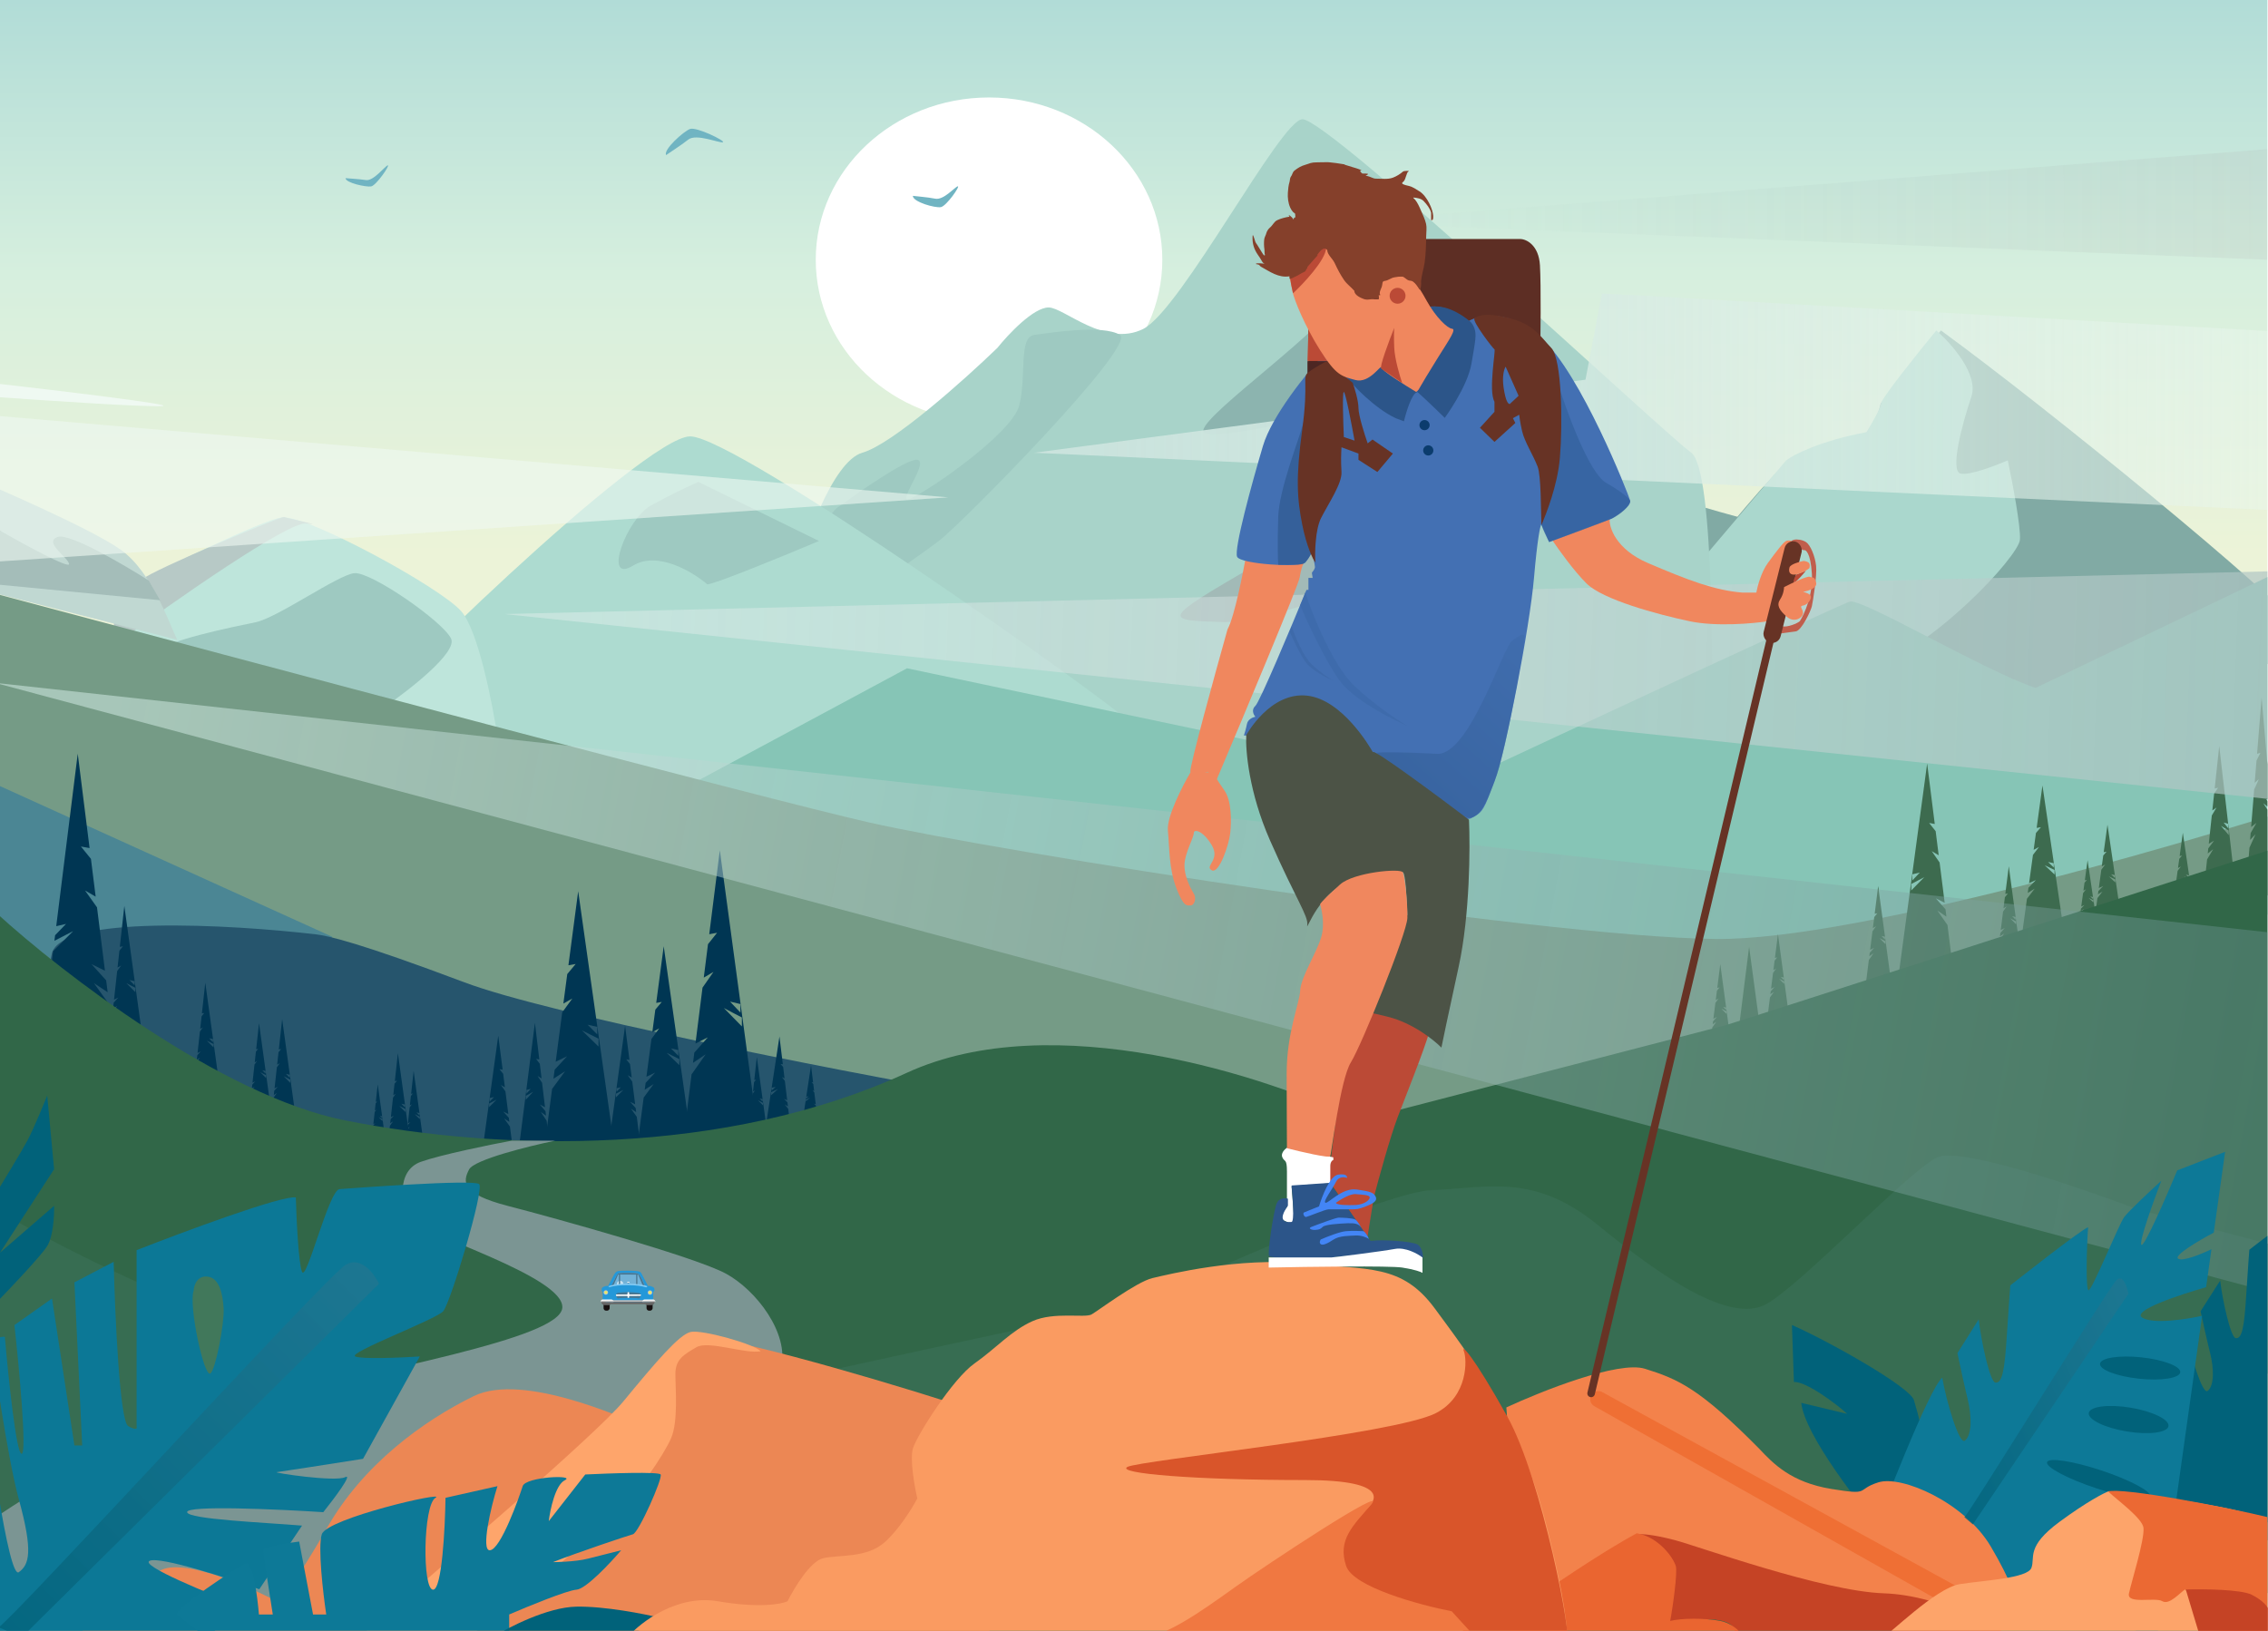 <svg width="2486" height="1788" viewBox="0 0 2486 1788" fill="none" xmlns="http://www.w3.org/2000/svg">
<g clip-path="url(#clip0)">
<rect width="2485.32" height="1787.67" fill="url(#paint0_linear)"/>
<path d="M1821.49 541.38C1850.15 553.103 1976.57 586.191 2036.2 601.269L2080.27 689.862L2012.89 743.812L1948.48 802.139L1685.54 768.14L1715.86 635.269C1739.13 599.087 1792.83 529.656 1821.49 541.38Z" fill="#81AAA4"/>
<path d="M536.945 1525.59C562.916 1515.44 637.92 1537.06 672.175 1549.13L568.549 1786.16C387.632 1793.4 28.508 1801.38 39.344 1775.41C52.888 1742.95 189.839 1715.86 210.586 1715.86C227.183 1715.86 279.992 1744.09 304.323 1758.21C306.723 1757.32 321.629 1737.49 362.048 1665.34C412.571 1575.15 504.481 1538.27 536.945 1525.59Z" fill="#EB8553"/>
<g filter="url(#filter0_d)">
<ellipse cx="1083.24" cy="283.898" rx="189.946" ry="177.907" fill="white"/>
</g>
<path d="M1871.55 606.441C1847.92 635.753 1778.69 670.822 1747.03 684.693L1787.21 897.596L2109.28 865.013C2250.47 812.932 2547.56 727.404 2522.87 690.974C2498.18 654.544 2242.62 446.012 2127.5 362.264L2061.52 442.217C2058.55 454.43 2050.02 478.856 2039.7 478.856C2026.8 478.856 1981.97 495.344 1970.39 497.831C1958.82 500.317 1901.08 569.801 1871.55 606.441Z" fill="#81AAA4"/>
<path d="M2160.86 434.887C2169.16 410.496 2138.69 376.307 2122.41 362.262C2102.5 386.471 2062.55 436.301 2062.02 441.954C2061.49 447.607 2050.98 465.508 2045.79 473.752C1995.66 483.173 1966.28 498.265 1957.85 504.634L1868.46 610.104L1794.49 660.091C1792.01 673.176 1788.53 707.775 1794.49 741.483C1800.45 775.192 1891.52 775.855 1936.3 771.973C1940.74 771.973 1966.74 765.875 2035.28 741.483C2120.95 710.994 2212.61 609.188 2214.07 591.784C2215.24 577.861 2205.69 527.882 2200.77 504.634C2187.47 510.435 2158.49 521.462 2149.02 519.159C2137.18 516.28 2150.48 465.377 2160.86 434.887Z" fill="#AAD7CD"/>
<path d="M945.344 496.221C912.266 505.65 880.257 598.411 868.386 643.613V720.286C1032.14 848.034 1377.38 1109.44 1448.32 1133.06C1519.25 1156.68 1761.96 975.822 1874.45 882.441C1878.4 761.559 1879.78 515.079 1853.78 496.221C1821.28 472.647 1457.28 130.716 1427.64 130.716C1403.94 130.716 1294.48 339.978 1253.06 360.615C1211.63 381.251 1166.08 337.041 1149.45 337.041C1132.81 337.041 1105.07 366.568 1093.28 381.331C1057.75 415.698 978.421 486.791 945.344 496.221Z" fill="#A8D3C9"/>
<path d="M1004.49 504.001C992.23 504.001 941.476 539.124 917.631 556.685C904.681 566.039 880.084 624.529 878.897 638.614C877.948 649.882 978.7 720.506 1029.19 754.41L1056.17 731.079L941.152 654.956C962.264 640.513 1009.43 607.885 1029.19 592.919C1053.9 574.21 1246.39 378.743 1227.61 367.131C1208.84 355.519 1151.33 364.766 1133.74 367.131C1116.16 369.497 1125.44 411.536 1117.24 444.329C1109.04 477.122 1004.49 547.331 995.1 547.331C985.713 547.331 1019.81 504.001 1004.49 504.001Z" fill="#9EC9C1"/>
<path d="M756.491 478.359C705.676 478.359 398.522 776.447 395.825 795.044L1280.17 1037.34C1276.61 965.462 1264.14 816.371 1242.74 795.044C1215.98 768.385 807.306 478.359 756.491 478.359Z" fill="#ADDBD0"/>
<path d="M693.926 620.039C720.769 603.614 759.342 626.883 775.273 640.571C783.127 640.571 860.18 608.895 897.725 593.058L765.455 528.237C757.148 531.856 735.118 542.104 713.454 554.144C686.374 569.193 660.373 640.571 693.926 620.039Z" fill="#9EC9C1"/>
<path d="M2231.3 754.088L2612.59 571.667V931.045C2599.25 943.479 2558.67 974.196 2503.08 997.588C2433.6 1026.83 1626.8 1085.42 1573.39 1082.84C1530.67 1080.77 758.495 859.234 758.495 859.234L994.234 732.589L1594.75 859.234C1733.68 794.446 2014.73 663.795 2027.5 659.495C2040.28 655.195 2175.16 735.419 2231.3 754.088Z" fill="#86C5B6"/>
<path d="M308.953 567.213C287.633 569.895 177.857 623.672 125.634 650.226V703.332L545.571 809.546C540.008 771.906 524.224 691.316 505.596 670.074C482.311 643.52 335.603 563.86 308.953 567.213Z" fill="#BEE5DB"/>
<path d="M494.427 700.058C501.642 715.185 448.082 756.875 420.4 775.829C338.656 758.887 175.383 722.803 176.245 714.005C177.321 703.008 256.329 687.05 280.287 682.088C304.245 677.126 370.331 630.188 388.367 628.31C406.402 626.433 485.41 681.149 494.427 700.058Z" fill="#9EC9C1"/>
<path d="M335.872 573.816C316.598 571.026 190.285 659.466 129.538 704.034C122.943 704.034 124.289 654.817 125.5 650.257C126.711 645.698 139.498 648.111 154.573 635.774C169.647 623.436 309.626 565.501 311.241 566.708C312.856 567.915 359.965 577.303 335.872 573.816Z" fill="#B7C9C6"/>
<path d="M132.688 602.841C98.984 578.632 -18.462 528.668 -18.462 528.668L-14.254 648.096L194.183 701.307C185.265 682.675 166.392 627.049 132.688 602.841Z" fill="#C0D8D2"/>
<path d="M63.208 588.651C75.982 584.093 135.061 618.57 163.004 636.379L175.519 657.986L-12.744 639.819L-18.462 571.666H-12.744L2.145 582.953C27.066 597.179 76.673 624.146 75.723 618.212C74.537 610.795 47.241 594.348 63.208 588.651Z" fill="#A4BDB9"/>
<path d="M952.287 901.497C839.766 875.953 268.251 723.998 -3.44 651.214V1505.81H2599.69V858.923C2425.4 916.584 2037.45 1031.39 1879.97 1029.33C1683.13 1026.75 1092.94 933.428 952.287 901.497Z" fill="#759B86"/>
<path d="M-1.505 861.047L364.198 1026.91C333.705 1080.05 262.276 1181.76 220.506 1163.53C178.736 1145.3 55.095 1051.81 -1.505 1007.35V861.047Z" fill="#4B8694"/>
<path d="M56.686 1045.94C65.405 1002.59 253.172 1013.4 345.966 1024.22C359.993 1025.78 394.089 1033.58 509.218 1076.91C601.321 1111.58 910.426 1171.93 1053.46 1197.77C1040.48 1201.39 976.575 1216.07 824.825 1245.83C635.137 1283.03 453.218 1270.56 244.864 1208.63C36.509 1146.69 45.788 1100.13 56.686 1045.94Z" fill="#26556D"/>
<path fill-rule="evenodd" clip-rule="evenodd" d="M60.397 1025.21L59.637 1031.3C64.205 1029.01 74.551 1023.65 80.147 1020.74L58.218 1042.68L52.097 1091.76L123.949 1135.2L119.671 1101.06L103.02 1077.8L117.994 1087.69L116.365 1074.69L100.322 1056.92L115.042 1064.14L106.331 994.648L93.202 976.185L104.862 982.927L99.669 941.497L88.671 927.946L98.186 929.665L85.218 826.218L61.634 1015.29L72.379 1012.81L60.397 1025.21Z" fill="#003653"/>
<path fill-rule="evenodd" clip-rule="evenodd" d="M136.285 993.046L158.15 1151.72L120.821 1133.74L123.465 1109.69L128.534 1102.61L123.908 1105.66L124.624 1099.15L129.708 1093.51L124.989 1095.83L128.43 1064.51L132.809 1058.36L128.856 1060.64L130.889 1042.14L134.782 1037.35L131.348 1037.97L136.285 993.046ZM138.494 1077.76C141.516 1079.33 147.721 1082.54 148.36 1082.82V1087.63L138.494 1077.76ZM147.562 1075.62L141.877 1074.31L147.562 1080.19V1075.62Z" fill="#003653"/>
<path fill-rule="evenodd" clip-rule="evenodd" d="M225.015 1077.24L241.401 1196.17L213.424 1182.69L215.406 1164.66L219.205 1159.36L215.738 1161.65L216.275 1156.76L220.084 1152.54L216.548 1154.27L219.127 1130.8L222.409 1126.19L219.446 1127.9L220.97 1114.04L223.888 1110.45L221.314 1110.91L225.015 1077.24ZM226.67 1140.73C228.935 1141.91 233.585 1144.32 234.064 1144.52V1148.13L226.67 1140.73ZM233.466 1139.13L229.205 1138.14L233.466 1142.55V1139.13Z" fill="#003653"/>
<path fill-rule="evenodd" clip-rule="evenodd" d="M283.93 1121.69L297.793 1222.3L274.124 1210.9L275.801 1195.64L279.014 1191.15L276.081 1193.09L276.535 1188.96L279.759 1185.39L276.767 1186.85L278.949 1167L281.725 1163.1L279.219 1164.54L280.508 1152.82L282.976 1149.77L280.799 1150.17L283.93 1121.69ZM285.33 1175.4C287.246 1176.39 291.181 1178.43 291.586 1178.6V1181.66L285.33 1175.4ZM291.079 1174.04L287.474 1173.21L291.079 1176.94V1174.04Z" fill="#003653"/>
<path fill-rule="evenodd" clip-rule="evenodd" d="M309.28 1117.22L325.42 1234.36L297.864 1221.08L299.816 1203.33L303.556 1198.1L300.142 1200.35L300.671 1195.54L304.424 1191.39L300.94 1193.09L303.481 1169.97L306.712 1165.43L303.795 1167.12L305.296 1153.46L308.169 1149.92L305.635 1150.38L309.28 1117.22ZM310.909 1179.75C313.14 1180.92 317.721 1183.29 318.192 1183.49V1187.04L310.909 1179.75ZM317.602 1178.17L313.406 1177.21L317.602 1181.55V1178.17Z" fill="#003653"/>
<path fill-rule="evenodd" clip-rule="evenodd" d="M414.038 1188.68L423.316 1256.02L407.476 1248.39L408.598 1238.18L410.749 1235.18L408.786 1236.47L409.09 1233.71L411.247 1231.32L409.244 1232.3L410.705 1219.01L412.563 1216.4L410.886 1217.37L411.748 1209.52L413.4 1207.48L411.943 1207.75L414.038 1188.68ZM414.975 1224.63C416.258 1225.3 418.891 1226.66 419.162 1226.78V1228.82L414.975 1224.63ZM418.823 1223.72L416.411 1223.17L418.823 1225.66V1223.72Z" fill="#003653"/>
<path fill-rule="evenodd" clip-rule="evenodd" d="M453.406 1173.94L465.639 1262.72L444.754 1252.66L446.234 1239.2L449.069 1235.24L446.481 1236.95L446.882 1233.3L449.726 1230.15L447.086 1231.45L449.012 1213.93L451.461 1210.48L449.25 1211.76L450.387 1201.41L452.564 1198.73L450.644 1199.08L453.406 1173.94ZM454.64 1221.34C456.331 1222.22 459.803 1224.02 460.16 1224.17V1226.86L454.64 1221.34ZM459.714 1220.14L456.534 1219.41L459.714 1222.7V1220.14Z" fill="#003653"/>
<path fill-rule="evenodd" clip-rule="evenodd" d="M829.552 1158.76L841.784 1247.53L820.9 1237.47L822.379 1224.01L825.214 1220.05L822.627 1221.76L823.028 1218.12L825.871 1214.97L823.232 1216.26L825.157 1198.74L827.606 1195.3L825.395 1196.57L826.533 1186.22L828.709 1183.54L826.79 1183.89L829.552 1158.76ZM830.785 1206.15C832.476 1207.03 835.948 1208.83 836.305 1208.98V1211.67L830.785 1206.15ZM835.859 1204.95L832.679 1204.22L835.859 1207.51V1204.95Z" fill="#003653"/>
<path fill-rule="evenodd" clip-rule="evenodd" d="M854.376 1136.2L837.946 1244.18L865.997 1231.95L864.01 1215.58L860.202 1210.76L863.677 1212.84L863.139 1208.4L859.32 1204.57L862.865 1206.14L860.279 1184.83L856.99 1180.64L859.959 1182.2L858.431 1169.61L855.508 1166.35L858.086 1166.77L854.376 1136.2ZM852.718 1193.85C850.447 1194.92 845.784 1197.11 845.304 1197.29V1200.57L852.718 1193.85ZM845.904 1192.39L850.176 1191.5L845.904 1195.5V1192.39Z" fill="#003653"/>
<path fill-rule="evenodd" clip-rule="evenodd" d="M888.984 1167.91L878.943 1233.91L896.087 1226.43L894.872 1216.43L892.545 1213.48L894.669 1214.75L894.34 1212.04L892.005 1209.7L894.173 1210.66L892.592 1197.64L890.581 1195.08L892.396 1196.03L891.463 1188.33L889.675 1186.34L891.252 1186.6L888.984 1167.91ZM887.971 1203.15C886.583 1203.8 883.733 1205.14 883.44 1205.25V1207.25L887.971 1203.15ZM883.806 1202.26L886.417 1201.71L883.806 1204.16V1202.26Z" fill="#003653"/>
<path fill-rule="evenodd" clip-rule="evenodd" d="M546.15 1135.31L528.04 1266.74H563.05L558.916 1234.59V1234.92L552.572 1226.06L558.306 1229.84L557.723 1225.31L551.599 1218.53L557.204 1221.27L554.006 1196.4L549.03 1189.4L553.433 1191.95L551.522 1177.09L547.397 1172L550.951 1172.64L546.15 1135.31ZM544.322 1205.47C541.819 1206.78 536.679 1209.44 536.15 1209.66V1213.65L544.322 1205.47ZM536.812 1203.7L541.52 1202.61L536.812 1207.49V1203.7Z" fill="#003653"/>
<path fill-rule="evenodd" clip-rule="evenodd" d="M685.163 1124.59L667.053 1256.02H702.063L697.929 1223.87V1224.2L691.586 1215.34L697.319 1219.12L696.735 1214.59L690.612 1207.8L696.217 1210.55L693.018 1185.68L688.043 1178.68L692.446 1181.23L690.534 1166.36L686.411 1161.28L689.964 1161.92L685.163 1124.59ZM683.336 1194.75C680.832 1196.06 675.693 1198.72 675.163 1198.94V1202.93L683.336 1194.75ZM675.824 1192.98L680.533 1191.89L675.824 1196.77V1192.98Z" fill="#003653"/>
<path fill-rule="evenodd" clip-rule="evenodd" d="M727.512 1037.27L758.541 1256.02H698.556L705.641 1202.49V1203.06L716.509 1188.31L706.684 1194.61L707.683 1187.06L718.177 1175.77L708.572 1180.35L714.052 1138.95L722.578 1127.3L715.033 1131.54L718.308 1106.8L725.376 1098.34L719.286 1099.41L727.512 1037.27ZM730.644 1154.05C734.933 1156.22 743.739 1160.65 744.646 1161.02V1167.66L730.644 1154.05ZM743.513 1151.1L735.445 1149.29L743.513 1157.4V1151.1Z" fill="#003653"/>
<path fill-rule="evenodd" clip-rule="evenodd" d="M586.339 1121.24L568.229 1262.72H603.239L599.103 1228.1V1228.46L592.76 1218.93L598.494 1223L597.911 1218.12L591.786 1210.82L597.392 1213.78L594.194 1187L589.219 1179.47L593.622 1182.21L591.711 1166.21L587.585 1160.74L591.139 1161.43L586.339 1121.24ZM584.51 1196.77C582.007 1198.17 576.867 1201.04 576.338 1201.28V1205.57L584.51 1196.77ZM577 1194.86L581.709 1193.69L577 1198.94V1194.86Z" fill="#003653"/>
<path fill-rule="evenodd" clip-rule="evenodd" d="M633.768 976.967L674.173 1262.72H596.063L605.287 1192.81V1193.54L619.44 1174.27L606.648 1182.5L607.949 1172.64L621.612 1157.89L609.107 1163.87L616.243 1109.79L627.341 1094.58L617.519 1100.11L621.784 1067.8L630.986 1056.75L623.057 1058.14L633.768 976.967ZM637.845 1129.52C643.431 1132.35 654.898 1138.14 656.079 1138.63V1147.3L637.845 1129.52ZM654.603 1125.67L644.097 1123.3L654.603 1133.9V1125.67Z" fill="#003653"/>
<path fill-rule="evenodd" clip-rule="evenodd" d="M789.014 932.077L832.767 1256.02H748.184L758.174 1176.76V1177.59L773.499 1155.75L759.645 1165.08L761.054 1153.9L775.851 1137.18L762.308 1143.96L770.035 1082.65L782.056 1065.41L771.418 1071.68L776.035 1035.05L786.002 1022.52L777.415 1024.1L789.014 932.077ZM793.43 1105.02C799.479 1108.23 811.896 1114.79 813.174 1115.34V1125.17L793.43 1105.02ZM811.577 1100.65L800.2 1097.97L811.577 1109.98V1100.65Z" fill="#003653"/>
<path fill-rule="evenodd" clip-rule="evenodd" d="M436.147 1154.52L451.057 1262.72L425.602 1250.46L427.405 1234.05L430.86 1229.23L427.706 1231.31L428.195 1226.87L431.661 1223.03L428.443 1224.6L430.791 1203.25L433.775 1199.05L431.081 1200.61L432.467 1187.99L435.12 1184.72L432.78 1185.15L436.147 1154.52ZM437.651 1212.28C439.712 1213.35 443.943 1215.54 444.379 1215.73V1219.01L437.651 1212.28ZM443.835 1210.82L439.958 1209.93L443.835 1213.94V1210.82Z" fill="#003653"/>
<path fill-rule="evenodd" clip-rule="evenodd" d="M1885.63 1056.91L1897.99 1148.44H1874.09L1876.92 1126.04V1126.28L1881.25 1120.11L1877.33 1122.75L1877.73 1119.59L1881.91 1114.86L1878.08 1116.78L1880.27 1099.45L1883.66 1094.58L1880.66 1096.35L1881.96 1086L1884.78 1082.46L1882.35 1082.91L1885.63 1056.91ZM1886.88 1105.77C1888.59 1106.68 1892.1 1108.53 1892.46 1108.69V1111.47L1886.88 1105.77ZM1892.01 1104.54L1888.79 1103.78L1892.01 1107.18V1104.54Z" fill="#3D6B4F"/>
<path fill-rule="evenodd" clip-rule="evenodd" d="M1917.23 1037.99L1929.6 1129.52H1905.7L1917.23 1037.99Z" fill="#3D6B4F"/>
<path fill-rule="evenodd" clip-rule="evenodd" d="M1948.84 1024.01L1961.2 1115.55H1937.3L1940.12 1093.15V1093.39L1944.45 1087.21L1940.54 1089.85L1940.94 1086.69L1945.12 1081.97L1941.29 1083.88L1943.48 1066.56L1946.87 1061.69L1943.87 1063.46L1945.17 1053.11L1947.99 1049.57L1945.56 1050.02L1948.84 1024.01ZM1950.09 1072.88C1951.79 1073.79 1955.3 1075.64 1955.66 1075.8V1078.57L1950.09 1072.88ZM1955.21 1071.65L1952 1070.89L1955.21 1074.28V1071.65Z" fill="#3D6B4F"/>
<path fill-rule="evenodd" clip-rule="evenodd" d="M2058.69 971.338L2073.11 1078.14H2045.23L2048.52 1052.01V1052.28L2053.57 1045.08L2049 1048.16L2049.47 1044.47L2054.35 1038.96L2049.88 1041.19L2052.43 1020.98L2056.39 1015.3L2052.89 1017.36L2054.41 1005.29L2057.69 1001.16L2054.86 1001.68L2058.69 971.338ZM2060.14 1028.35C2062.14 1029.41 2066.23 1031.58 2066.65 1031.76V1035L2060.14 1028.35ZM2066.13 1026.91L2062.38 1026.03L2066.13 1029.99V1026.91Z" fill="#3D6B4F"/>
<path fill-rule="evenodd" clip-rule="evenodd" d="M2201.87 949.624L2216.3 1056.42H2188.41L2191.7 1030.28V1030.57L2196.76 1023.37L2192.19 1026.44L2192.65 1022.76L2197.53 1017.24L2193.07 1019.48L2195.61 999.268L2199.58 993.581L2196.07 995.65L2197.59 983.573L2200.88 979.441L2198.05 979.963L2201.87 949.624ZM2203.33 1006.64C2205.32 1007.7 2209.42 1009.86 2209.84 1010.04V1013.28L2203.33 1006.64ZM2209.31 1005.2L2205.56 1004.32L2209.31 1008.28V1005.2Z" fill="#3D6B4F"/>
<path fill-rule="evenodd" clip-rule="evenodd" d="M2238.78 861.047L2262.8 1024.82H2216.36L2221.84 984.748V985.169L2230.26 974.128L2222.65 978.846L2223.43 973.194L2231.55 964.742L2224.11 968.166L2228.36 937.172L2234.96 928.454L2229.12 931.626L2231.65 913.105L2237.12 906.771L2232.41 907.572L2238.78 861.047ZM2241.2 948.48C2244.52 950.103 2251.34 953.419 2252.04 953.7V958.669L2241.2 948.48ZM2251.16 946.272L2244.92 944.917L2251.16 950.99V946.272Z" fill="#3D6B4F"/>
<path fill-rule="evenodd" clip-rule="evenodd" d="M2288.25 942.959L2299.63 1020.52H2277.63L2280.23 1001.54V1001.74L2284.22 996.512L2280.61 998.747L2280.98 996.071L2284.83 992.067L2281.31 993.689L2283.31 979.01L2286.44 974.882L2283.67 976.384L2284.87 967.612L2287.47 964.613L2285.23 964.992L2288.25 942.959ZM2289.4 984.366C2290.97 985.134 2294.2 986.705 2294.53 986.838V989.191L2289.4 984.366ZM2294.12 983.32L2291.16 982.678L2294.12 985.554V983.32Z" fill="#3D6B4F"/>
<path fill-rule="evenodd" clip-rule="evenodd" d="M2310.04 904.046L2325.61 1010.2H2295.51L2299.06 984.223V984.499L2304.52 977.342L2299.59 980.4L2300.09 976.738L2305.36 971.258L2300.54 973.478L2303.29 953.389L2307.56 947.737L2303.78 949.794L2305.42 937.788L2308.97 933.683L2305.91 934.201L2310.04 904.046ZM2311.61 960.718C2313.76 961.769 2318.18 963.919 2318.64 964.101V967.322L2311.61 960.718ZM2318.07 959.286L2314.02 958.408L2318.07 962.344V959.286Z" fill="#3D6B4F"/>
<path fill-rule="evenodd" clip-rule="evenodd" d="M2392.64 912.86L2405.82 1002.67H2380.35L2383.36 980.701V980.929L2387.97 974.874L2383.8 977.461L2384.23 974.362L2388.68 969.727L2384.6 971.604L2386.93 954.608L2390.55 949.826L2387.35 951.566L2388.74 941.408L2391.74 937.935L2389.15 938.374L2392.64 912.86ZM2393.97 960.809C2395.8 961.699 2399.53 963.517 2399.92 963.671V966.396L2393.97 960.809ZM2399.44 959.597L2396.01 958.854L2399.44 962.185V959.597Z" fill="#3D6B4F"/>
<path fill-rule="evenodd" clip-rule="evenodd" d="M2432.55 817.833L2451.35 981.605H2415.01L2419.3 941.538V941.955L2425.89 930.913L2419.94 935.631L2420.54 929.979L2426.9 921.526L2421.08 924.95L2424.4 893.958L2429.56 885.239L2424.99 888.412L2426.98 869.889L2431.26 863.557L2427.57 864.357L2432.55 817.833ZM2434.45 905.265C2437.05 906.888 2442.38 910.204 2442.93 910.485V915.454L2434.45 905.265ZM2442.24 903.056L2437.36 901.701L2442.24 907.774V903.056Z" fill="#3D6B4F"/>
<path fill-rule="evenodd" clip-rule="evenodd" d="M2478.99 764.73L2497.79 981.606H2461.45L2465.74 928.544V929.099L2472.33 914.477L2466.38 920.726L2466.98 913.239L2473.34 902.047L2467.52 906.581L2470.84 865.539L2476 853.994L2471.43 858.195L2473.42 833.668L2477.7 825.281L2474.01 826.341L2478.99 764.73ZM2480.89 880.513C2483.49 882.662 2488.82 887.053 2489.37 887.425V894.005L2480.89 880.513ZM2488.68 877.589L2483.8 875.794L2488.68 883.836V877.589Z" fill="#3D6B4F"/>
<path fill-rule="evenodd" clip-rule="evenodd" d="M2112.39 836.968L2080.91 1070.4H2141.76L2134.57 1013.28V1013.88L2123.55 998.145L2133.51 1004.87L2132.5 996.816L2121.86 984.767L2131.6 989.648L2126.04 945.471L2117.39 933.045L2125.04 937.567L2121.72 911.168L2114.55 902.14L2120.73 903.281L2112.39 836.968ZM2109.21 961.589C2104.86 963.902 2095.93 968.628 2095.01 969.029V976.111L2109.21 961.589ZM2096.16 958.441L2104.34 956.509L2096.16 965.166V958.441Z" fill="#3D6B4F"/>
<path d="M378.269 1228.21C241.991 1201.14 67.013 1065.66 -3.44 1001.31V1799.92H2490.91V930.705C2294.81 994.131 1900.33 1121.57 1891.22 1123.91C1882.1 1126.26 1619.35 1194.42 1489.11 1228.21C1390.66 1180.16 1153.8 1102.47 993.908 1176.06C794.048 1268.05 548.617 1262.04 378.269 1228.21Z" fill="#316748"/>
<path d="M1246.81 1429.69C1086.96 1463.39 761.415 1533.2 737.972 1542.85C705.836 1551.6 632.196 1542.85 420.317 1498.25C250.814 1462.58 67.186 1368.76 -3.44 1326.31V1746.39H2495.42V1365.95L2344.87 1326.31C2281.58 1302.25 2148.75 1257.03 2123.74 1268.6C2092.47 1283.06 1974.93 1408.13 1935.82 1429.69C1896.71 1451.25 1822.31 1400.9 1751.83 1343.19C1681.35 1285.47 1630.48 1302.21 1569.8 1304.62C1521.26 1306.55 1334.25 1388.8 1246.81 1429.69Z" fill="#376D52"/>
<path d="M59.304 1281.72L51.753 1200.95C51.753 1200.95 37.301 1236.96 29.991 1250.4C22.681 1263.84 0.002 1301.03 0.002 1301.03L-3.44 1427.34C12.181 1411.31 45.09 1376.6 51.753 1365.93C58.416 1355.26 59.563 1332.09 59.304 1321.83L0.002 1373.24L59.304 1281.72Z" fill="#01627A"/>
<path d="M259.134 1540.79C132.072 1573.2 33.967 1637.44 -3.44 1662.32V1789.79C65.28 1793.22 238.554 1798.01 381.887 1789.79C561.052 1779.52 847.112 1536.88 856.192 1499.26C865.271 1461.64 828.954 1414.18 795.542 1396.1C762.13 1378.01 608.628 1335.33 556.937 1322.02C505.245 1308.71 507.182 1295.4 514.203 1281.94C519.82 1271.18 579.494 1256.43 608.628 1250.4H560.931C536.922 1254.88 483.406 1265.79 461.422 1273.55C433.942 1283.24 439.147 1322.02 450.163 1337.21C461.18 1352.4 618.918 1399.28 616.376 1433.57C613.834 1467.86 417.962 1500.27 259.134 1540.79Z" fill="#7B9593"/>
<path d="M777.961 1466.73C824.871 1471.73 988.813 1519.38 1084.69 1551.59V1792.83C750.706 1793.95 83.216 1795.53 85.115 1792.83C87.488 1789.46 143.59 1736.31 177.25 1720.84C204.179 1708.47 275.787 1740.4 308.225 1757.91C309.16 1750.3 326.674 1730.95 358.285 1675.2C397.941 1605.26 464.23 1557.42 519.253 1530.46C574.275 1503.5 688.204 1558.03 690.469 1556.81C692.735 1555.58 731.052 1461.74 777.961 1466.73Z" fill="#EC8754"/>
<path d="M763.396 1476.84C776.343 1469.18 817.124 1484.5 833.739 1481.28C827.697 1473.62 769.33 1457.23 756.923 1460.14C744.516 1463.05 719.702 1492 683.128 1536.42C653.869 1571.96 477.963 1723.18 393.667 1794.36H513.638L576.212 1747.49C602.753 1724.05 660.041 1673.32 676.871 1657.88C697.909 1638.58 727.794 1594.78 735.669 1576.4C743.545 1558.02 740.309 1522.18 740.309 1505.94C740.309 1489.71 750.45 1484.5 763.396 1476.84Z" fill="#FEA56B"/>
<path d="M-45.381 1742.17C-52.083 1742.17 -74.965 1615.26 -85.567 1551.8V1811.06H205.111L268.018 1762C228.589 1747.05 152.599 1715.91 164.073 1710.96C175.546 1706.01 248.943 1729.7 284.207 1742.17L331.067 1672.4C289.461 1668.98 206.02 1665.43 205.111 1657.67C204.203 1649.91 304.229 1654.44 354.356 1657.67C366.047 1643.05 387.215 1614.9 378.354 1619.29C367.278 1624.77 298.407 1614.37 303.377 1613.81C307.353 1613.36 368.083 1603.87 397.951 1599.18L460.148 1486.99C439.652 1488.3 396.814 1490.14 389.43 1486.99C380.2 1483.05 477.898 1446.5 485.85 1437.36C493.802 1428.22 531.291 1303.51 525.185 1298.03C519.078 1292.54 384.007 1302.69 372.248 1303.51C360.489 1304.33 335.896 1405.72 331.067 1394.19C327.205 1384.97 324.914 1335.99 324.251 1312.65C309.029 1310.17 201.561 1350.14 149.73 1370.43V1563.33C150.535 1565.58 149.816 1568.73 140.5 1563.33C131.185 1557.93 126.016 1441.01 124.596 1383.23L81.569 1405.72L90.09 1584.56H81.569L57.003 1423.44L15.822 1452.54C20.934 1499.22 29.682 1592.8 23.774 1593.7C17.867 1594.6 9.006 1508.5 5.314 1465.34C5.314 1465.34 -8.787 1465.34 -8.787 1472.15C-8.787 1478.96 7.927 1597.38 20.65 1643.61C36.555 1701.4 31.939 1715.18 20.65 1723.45C9.362 1731.73 -13.477 1566.75 -22.234 1486.99C-37.003 1498.84 -66.113 1524.67 -64.409 1533.1C-62.279 1543.65 -37.003 1742.17 -45.381 1742.17Z" fill="#0C7896"/>
<path d="M228.192 1399.56C216.111 1397.65 212.526 1409.08 212.243 1415.03C206.598 1430.5 223.535 1510.24 230.592 1505.6C236.237 1501.88 246.07 1450.8 245.129 1434.3C244.188 1417.8 240.274 1401.47 228.192 1399.56Z" fill="#41785B"/>
<path d="M1974.41 1537.84C1977.86 1572.5 2039.2 1651.79 2069.22 1685.33H2097.88C2094.75 1685.33 2107.79 1630.61 2107.79 1598.9C2107.79 1567.19 2103.16 1552.79 2097.88 1534.83C2093.66 1520.47 2004.51 1470.16 1964.18 1452.49L1966.33 1514.95C1979.09 1514.09 2011.65 1537.88 2024.72 1549.88L1974.41 1537.84Z" fill="#01627A"/>
<path d="M631.915 1742.64C621.645 1743.32 578.446 1761.05 558.129 1769.83V1794.55H225.986C216.925 1787.88 197.831 1773.61 193.947 1769.83C189.093 1765.1 259.75 1717.81 269.351 1713.83C277.032 1710.65 282.188 1749.84 283.806 1769.83H299.016C295.529 1747.97 288.553 1703.3 288.553 1699.43C288.553 1695.56 314.802 1691.44 327.927 1689.87L343.137 1769.83H357.592C354.104 1746.36 348.25 1695.93 352.738 1681.91C358.347 1664.39 490.924 1633.98 477.332 1641.93C463.74 1649.89 462.661 1742.64 474.743 1742.64C484.408 1742.64 487.832 1675.5 488.335 1641.93L545.292 1629.14C537.813 1652.57 527.192 1699.43 536.771 1699.43C548.745 1699.43 569.672 1639.57 572.909 1629.14C576.145 1618.72 631.915 1616.35 619.078 1622.69C608.808 1627.77 603.077 1654.69 601.495 1667.51L641.516 1616.35C668.52 1615.03 722.163 1613.17 724.148 1616.35C726.629 1620.33 700.091 1680.3 693.727 1681.91C688.635 1683.2 631.556 1702.33 606.134 1712.44C606.134 1712.44 630.082 1712.33 644.645 1708.57C659.208 1704.81 680.89 1699.43 680.89 1699.43C668.844 1713.55 642.185 1741.95 631.915 1742.64Z" fill="#0D7997"/>
<path d="M-5.59 748.498L2495.53 1023.04L2495.53 1418.52L-5.59 748.498Z" fill="url(#paint1_linear)"/>
<path d="M2396.78 1461.87C2383.53 1472.72 2337.01 1590.5 2315.41 1648.04L2615.22 1719.67L2659.96 1400.75C2644.18 1404.19 2609.94 1409.32 2599.18 1402.39C2588.43 1395.45 2637.88 1379.41 2663.96 1372.26L2669.27 1334.36C2659.85 1338.86 2639.9 1347 2635.44 1343.66C2630.98 1340.32 2657.69 1325.02 2671.6 1317.79L2682.9 1237.26L2634.43 1255.64C2623.62 1281.34 2601.28 1332.15 2598.34 1329.84C2595.4 1327.54 2610.43 1286.3 2618.32 1265.97C2607.6 1275.57 2585.08 1296.27 2580.7 1302.25C2575.23 1309.73 2548.6 1374.63 2544.9 1375.05C2541.94 1375.38 2542.72 1333.05 2544.25 1312.21C2538.47 1313.39 2465.54 1369.97 2465.54 1369.97C2465.54 1369.97 2463.92 1390.53 2462.15 1419.46C2459.94 1455.63 2457.45 1467.85 2450.56 1466.89C2445.04 1466.12 2436.13 1425.25 2433.55 1403.84L2412.1 1437.43C2414.05 1446.56 2418.87 1468.43 2422.47 1482.86C2426.96 1500.9 2427.02 1519.04 2419.89 1524.74C2414.18 1529.3 2400.91 1485.42 2396.78 1461.87Z" fill="#01627A"/>
<path d="M2128.95 1510.21C2114.59 1522.17 2063.97 1651.73 2040.46 1715.01L2364.59 1793L2413.78 1442.4C2396.7 1446.21 2359.64 1451.94 2348.03 1444.34C2336.41 1436.74 2389.95 1418.99 2418.17 1411.07L2424.01 1369.41C2413.81 1374.37 2392.21 1383.37 2387.39 1379.71C2382.58 1376.05 2411.5 1359.17 2426.57 1351.19L2438.99 1262.65L2386.52 1282.98C2374.77 1311.25 2350.47 1367.14 2347.3 1364.62C2344.13 1362.09 2360.49 1316.73 2369.07 1294.37C2357.45 1304.95 2333.03 1327.75 2328.28 1334.33C2322.34 1342.57 2293.38 1413.96 2289.37 1414.43C2286.17 1414.8 2287.12 1368.28 2288.84 1345.38C2282.57 1346.68 2203.55 1409.04 2203.55 1409.04C2203.55 1409.04 2201.75 1431.65 2199.76 1463.45C2197.28 1503.2 2194.55 1516.63 2187.1 1515.6C2181.14 1514.76 2171.6 1469.87 2168.86 1446.34L2145.57 1483.31C2147.67 1493.34 2152.82 1517.37 2156.67 1533.22C2161.49 1553.03 2161.51 1572.97 2153.78 1579.25C2147.6 1584.28 2133.35 1536.09 2128.95 1510.21Z" fill="#0D7997"/>
<g style="mix-blend-mode:luminosity">
<ellipse rx="44.248" ry="11.777" transform="matrix(0.994 0.106 -0.117 0.993 2345.84 1499.64)" fill="#01627A"/>
</g>
<g style="mix-blend-mode:luminosity">
<ellipse rx="44.245" ry="13.195" transform="matrix(0.987 0.163 -0.156 0.988 2333.23 1556.14)" fill="#01627A"/>
</g>
<g style="mix-blend-mode:luminosity">
<ellipse rx="59.628" ry="10.178" transform="matrix(0.949 0.314 -0.261 0.965 2300.38 1621.65)" fill="#01627A"/>
</g>
<path d="M1803.08 1500.46C1774.08 1491.39 1689.71 1524.94 1651.15 1542.84L1665.93 1753.39L2211.42 1761.22C2211.13 1755.25 2204.86 1733.69 2182.07 1695.19C2153.58 1647.07 2084.51 1616.89 2058.94 1624.96C2033.36 1633.04 2051.71 1639.44 2007.36 1632.2C1963.02 1624.97 1943.49 1604.22 1928.38 1588.19L1928.37 1588.17C1862.87 1521.86 1839.34 1511.79 1803.08 1500.46Z" fill="#F3824B"/>
<path d="M631.593 1761.25C600.198 1761.86 557.634 1783.7 540.276 1794.55H687.331L724.31 1773.64C706.485 1769.26 662.987 1760.65 631.593 1761.25Z" fill="#01627A"/>
<path d="M1835.47 1688.21C1860.5 1694.69 1997.3 1744.29 2064.73 1746.6C2127.85 1748.77 2189.07 1785.38 2203.9 1792.89C2104.07 1793.27 1897.4 1816.32 1901.39 1792.04C1905.38 1767.76 1846.94 1775.05 1828.13 1779.79C1829.97 1765.57 1839.14 1734.09 1835.47 1716.89C1831.8 1699.68 1808.1 1684.17 1794.47 1681.74C1800.73 1681.74 1810.44 1681.74 1835.47 1688.21Z" fill="#C54325"/>
<path d="M1673.1 1759.32C1686.46 1748.2 1757.54 1700.2 1794.15 1680.81C1818.75 1684.98 1834.82 1708.68 1836.98 1717.12C1838.71 1723.87 1833.92 1760.13 1830.72 1776.9C1842.48 1773.89 1868.16 1773.47 1885.85 1776.9C1903.55 1780.32 1920.27 1800.02 1903.33 1800.02H1651.2L1658.43 1776.9C1659.58 1777.82 1659.74 1770.44 1673.1 1759.32Z" fill="#EA6530"/>
<path d="M2130.09 1757.24L1747.56 1541.49C1743.01 1538.93 1741.65 1533 1744.63 1528.71C1747.22 1524.98 1752.2 1523.81 1756.18 1525.99L2141.31 1737.05C2148.39 1740.93 2149.41 1750.69 2143.29 1755.94C2139.6 1759.11 2134.32 1759.63 2130.09 1757.24Z" fill="#EF6F34"/>
<path d="M2148.13 1736.56C2121.59 1740.73 2069.48 1793.37 2064.19 1794.44H2484.84C2489.44 1757.99 2495.89 1681.72 2484.84 1668.23C2473.79 1654.73 2364.8 1640.18 2311.68 1634.59C2306 1636.69 2287.21 1646.36 2257.52 1668.23C2220.41 1695.56 2230.98 1707.2 2226.67 1718.73C2222.35 1730.26 2174.67 1732.4 2148.13 1736.56Z" fill="#FDA46A"/>
<path d="M2349.55 1675.05C2348.6 1664.63 2321.46 1644.95 2310.82 1635.02C2324.97 1630.07 2438.77 1651.6 2491.1 1664.38V1794.65C2469.02 1795.76 2431.11 1789.88 2424.86 1783.01C2418.6 1776.14 2405.08 1752.15 2395.19 1742.33C2390.05 1745.32 2377.9 1759.97 2370.16 1755.25C2362.41 1750.52 2330.99 1759.08 2333.58 1746.81C2336.17 1734.54 2350.74 1688.08 2349.55 1675.05Z" fill="#EB6933"/>
<path d="M787.035 1755.34C742.5 1747.66 702.731 1777.95 688.414 1794.05L1718.02 1804.87C1719.4 1795.11 1716.39 1753.55 1693.37 1665.29C1664.59 1554.97 1609.25 1484.12 1572.88 1434.6C1536.51 1385.07 1499.7 1392.24 1428.85 1385.07C1358.01 1377.91 1280.7 1396.96 1263.18 1401.07C1245.67 1405.19 1203.39 1437.03 1196.36 1441C1189.33 1444.96 1155.41 1437.8 1131.99 1448.16C1108.56 1458.52 1092.16 1477.72 1068.17 1494.63C1044.19 1511.54 1005.47 1572.95 1000.79 1587.43C997.04 1599.01 1002.35 1629.03 1005.47 1642.59C1000.19 1652.69 985.661 1676.44 969.775 1690.58C949.916 1708.26 920.018 1704.15 902.391 1708.11C888.289 1711.28 870.41 1740.92 863.232 1755.34C856.39 1758.54 831.571 1763.02 787.035 1755.34Z" fill="#FA9B61"/>
<path d="M1573.94 1549.07C1609.73 1530.51 1608 1489.79 1604.59 1481.3C1601.19 1472.81 1613.62 1483.86 1652.04 1552.56C1690.47 1621.25 1724.45 1800.94 1717.65 1800.94C1710.84 1800.94 1620.36 1802.92 1620.36 1802.92L1584.76 1769.86C1572.45 1769.61 1538.35 1764.37 1500.42 1745.44C1453 1721.79 1462.26 1705.41 1460.7 1689.19C1459.45 1676.21 1479.74 1664.06 1490.04 1659.62C1510.53 1647.23 1527.33 1622.46 1430.57 1622.46C1309.63 1622.46 1222.6 1615.19 1235.77 1608.06C1248.93 1600.93 1529.2 1572.27 1573.94 1549.07Z" fill="#D9552A"/>
<path d="M1354.41 1739.38C1387.08 1716.04 1522.79 1626.22 1503 1649.3C1483.22 1672.38 1465.75 1687.88 1475.57 1716.74C1483.42 1739.82 1555.97 1759.41 1591.26 1766.32L1624.62 1802.92C1486.09 1804.09 1218.24 1800.53 1244.74 1797.73C1277.62 1794.25 1313.02 1768.95 1353.46 1740.06L1354.41 1739.38Z" fill="#F07841"/>
<path d="M1374.86 620.212C1456.76 572.505 1509.89 464.201 1526.22 416.012C1565.01 445.064 1650.5 509.563 1682.14 535.14C1721.69 567.111 1405.13 684.016 1340.02 681.93L1339.78 681.923C1274.91 679.845 1272.61 679.772 1374.86 620.212Z" fill="#A2BAB7"/>
<path d="M1025.19 217.801C1015.95 215.974 1004.88 215.329 1000.58 214.684C1000.58 221.456 1025.19 228.229 1031.32 227.046C1037.45 225.864 1052.93 203.612 1049.81 204.257C1046.69 204.902 1034.44 219.629 1025.19 217.801Z" fill="#70B4C2"/>
<path d="M754.453 152.994C745.64 159.95 734.338 166.931 730.139 169.988C726.865 164.06 749.411 143.867 756.41 141.351C763.409 138.835 795.954 154.714 792.372 155.956C788.79 157.198 763.267 146.037 754.453 152.994Z" fill="#70B4C2"/>
<path d="M401.158 197.403C392.741 196.116 382.674 195.744 378.76 195.301C378.821 200.436 401.251 205.31 406.808 204.348C412.366 203.387 427.882 180.729 425.055 181.251C422.228 181.773 409.575 198.691 401.158 197.403Z" fill="#70B4C2"/>
<path d="M1469.98 327.495C1497.01 289.815 1450.63 245.266 1424.06 227.702C1427.12 226.77 1434.52 226.648 1439.6 233.617C1444.67 240.585 1523.26 312.154 1561.92 347.067C1561.13 370.366 1555.19 419.503 1537.77 429.654C1516.01 442.344 1334.61 484.713 1320.1 474.389C1305.59 464.066 1436.19 374.596 1469.98 327.495Z" fill="#8CB4AF"/>
<path d="M2468.23 1748.22C2456.53 1742.28 2415.12 1741.87 2395.88 1742.41L2409.53 1787.77H2433.5H2485.75V1762.83C2484.78 1760.43 2479.92 1754.15 2468.23 1748.22Z" fill="#C54325"/>
<path d="M1039.38 545.222L-49.019 451.916V618.75L1039.38 545.222Z" fill="#EFF9F2" fill-opacity="0.6"/>
<path d="M177.584 445.143C194.697 443.853 64.031 428.194 -3.44 420.526V435.253C49.77 439.087 160.47 446.433 177.584 445.143Z" fill="#EFF9F2"/>
<path d="M552.746 673.143L2550.46 624.77V882.546L552.746 673.143Z" fill="url(#paint2_linear)"/>
<path d="M1133.44 496.311L2524.34 560.809V365.058L1755.85 321.629L1737.89 416.226L1133.44 496.311Z" fill="url(#paint3_linear)"/>
<g style="mix-blend-mode:multiply" opacity="0.5">
<path d="M1464.32 243.598L2541 287.016V159.095L1464.32 243.598Z" fill="url(#paint4_linear)"/>
</g>
<path d="M1434.2 261.995V392.19V401.955H1687.97C1688.76 369.782 1689.23 313.222 1687.97 290.913C1686.71 268.605 1673.02 261.995 1666.16 261.995H1434.2Z" fill="#5D2E24"/>
<path d="M1532.13 1224.41C1540.67 1201.97 1560.56 1152.57 1566.63 1131.43C1562.66 1124.12 1524.98 1107.53 1505.93 1103.05L1472.08 1164.53L1455.91 1293.32L1498.93 1355.88L1505.93 1312.34C1511.11 1292.38 1523.59 1246.86 1532.13 1224.41Z" fill="#BB4A36"/>
<path d="M1806.46 617.27C1771.03 602.135 1763.49 577.604 1764.43 568.897L1701.71 592.468C1708.31 602.179 1724.97 625.72 1739.16 639.737C1756.9 657.259 1815.92 673.384 1852.04 681.016C1880.93 687.122 1921.19 683.56 1937.71 681.016L1948.03 649.627C1949.32 642.568 1951.9 627.246 1951.9 622.43C1951.9 616.41 1960.82 612.541 1963.72 607.166C1966.05 602.866 1964.69 595.986 1963.72 593.084C1963.72 593.084 1960.71 591.686 1957.7 593.084C1954.69 594.481 1946.74 604.908 1937.71 617.27C1930.49 627.16 1926.32 642.962 1925.13 649.627H1910.08C1879.34 647.154 1850.75 636.19 1806.46 617.27Z" fill="#F0875E"/>
<path d="M1345.51 689.938C1353.34 675.662 1362.53 627.268 1365.94 608.993L1428.93 617.27C1428.03 618.919 1425.92 624.365 1424.63 632.965C1423.34 641.565 1363.39 784.392 1333.58 854.73L1323.8 846.023C1317.85 848.388 1305.72 851.699 1304.77 846.023C1303.82 840.347 1331.54 739.601 1345.51 689.938Z" fill="#F0875E"/>
<path d="M1280.15 910.413C1278.69 895.45 1296.1 861.61 1304.99 846.561H1328.1C1331.21 849.212 1335.15 856.837 1341.86 866.125C1350.24 877.735 1349.81 900.631 1348.52 913.101C1347.23 925.57 1336.22 958.726 1328.1 953.949C1319.97 949.173 1338.11 942.804 1328.1 926.277C1318.09 909.75 1308.53 908.801 1308.53 913.101C1308.53 918.476 1298.77 934.79 1298.34 947.689C1297.91 960.589 1304.99 973.836 1308.53 979.641C1312.08 985.446 1308.53 992.946 1304.99 992.541C1301.44 992.136 1297.89 995.658 1289.51 973.836C1281.12 952.015 1281.98 929.118 1280.15 910.413Z" fill="#F0875E"/>
<path d="M1405.6 1268.7C1403.62 1264.31 1408.15 1259.85 1410.65 1258.16L1461.5 1268.7V1271.6C1460.39 1271.85 1458.17 1273.58 1458.17 1278.48V1297.08L1415.71 1300.63L1418.18 1332.44V1342.28C1419.13 1342.66 1419.33 1342.87 1418.18 1342.87V1342.28C1415.57 1341.23 1407.3 1338.94 1405.6 1336.42C1403.28 1332.98 1408 1326.25 1410.65 1323.2V1284.29C1410.65 1269.77 1408.07 1274.18 1405.6 1268.7Z" fill="white"/>
<path d="M1399.37 1319.22C1401.95 1312.86 1408.68 1313.13 1411.73 1314.06V1321.7C1409.69 1324.38 1405.67 1330.77 1405.92 1334.81C1406.25 1339.86 1411.73 1339.86 1415.71 1339.54C1418.89 1339.28 1417.03 1312.77 1415.71 1299.55L1457.52 1296.65L1502.13 1360.18H1504.28C1514.82 1358.67 1547.17 1360.61 1553.62 1364.16C1558.78 1366.99 1559.93 1375.3 1559.86 1379.1C1557.57 1377.16 1549.63 1372.78 1536.21 1370.71C1519.44 1368.13 1525.68 1375.12 1503.53 1375.55C1485.82 1375.89 1463.69 1377.31 1457.52 1379.1C1436.09 1379.56 1392.81 1379.79 1391.09 1376.95C1388.94 1373.4 1396.14 1327.18 1399.37 1319.22Z" fill="#2C5589"/>
<path d="M1445.81 1322.45L1429.57 1329.01C1427.42 1329.87 1429.57 1334.38 1431.72 1334.06C1433.87 1333.73 1452.79 1325.67 1456.34 1325.67H1480.31C1487.94 1325.67 1488.7 1325.67 1497.08 1322.45C1505.47 1319.22 1510.09 1316.32 1507.94 1311.91C1505.79 1307.51 1502.89 1306.11 1486.87 1303.96C1470.85 1301.81 1455.7 1319.87 1452.79 1318.47C1449.89 1317.07 1460.75 1303.21 1464.4 1295.57C1467.33 1289.47 1473.58 1290.16 1476.34 1291.27C1476.94 1289.55 1475.91 1286.41 1466.88 1287.62C1457.85 1288.82 1449.07 1311.34 1445.81 1322.45Z" fill="#4385F5"/>
<path d="M1486.12 1309.01C1480.01 1308.41 1469.1 1315.07 1464.4 1318.47C1464.4 1321.05 1477.09 1321.37 1486.12 1320.94C1495.15 1320.51 1501.38 1315.57 1501.38 1312.67C1501.38 1309.76 1493.75 1309.76 1486.12 1309.01Z" fill="#BB4A36"/>
<path d="M1467.31 1334.81C1464.47 1334.81 1446.27 1341.55 1437.53 1344.91C1433.23 1346.55 1437.53 1348.57 1441.83 1348.25C1446.13 1347.92 1447.31 1347.49 1449.89 1344.91C1452.47 1342.33 1467.31 1341.37 1477.09 1340.94C1484.91 1340.59 1489.16 1341.76 1491.28 1344.81C1493.39 1347.85 1488.35 1338.42 1485.69 1336.96C1482.36 1335.13 1470.85 1334.81 1467.31 1334.81Z" fill="#4385F5"/>
<path d="M1475.26 1349.64C1468.3 1350.25 1453.94 1355.99 1447.63 1358.78C1446.92 1359.86 1445.91 1362.37 1447.63 1363.83C1449.78 1365.66 1455.27 1363.08 1461.82 1358.78C1468.38 1354.48 1478.92 1354.8 1486.12 1354.37C1491.88 1354.03 1498.55 1356.63 1500.52 1358.24C1499.55 1355.2 1495.9 1349.64 1494.18 1349.64C1492.03 1349.64 1483.97 1348.89 1475.26 1349.64Z" fill="#4385F5"/>
<path d="M1390.66 1389.53V1378.45H1459.35C1461.5 1378.45 1514.39 1371.79 1529.01 1369.1C1540.7 1366.95 1554.02 1374.44 1559.21 1378.45V1395.33C1557.6 1394.29 1550.92 1391.68 1537.07 1389.53C1523.22 1387.38 1433.69 1388.63 1390.66 1389.53Z" fill="white"/>
<path d="M1384.32 488.92C1394.12 455.811 1432.33 408.835 1450.21 389.486C1484 371.857 1555.3 336.469 1570.18 335.953C1585.06 335.437 1602.89 346.344 1609.95 351.862C1621.85 344.767 1654.39 338.533 1689.39 370.352C1733.14 410.125 1784.74 541.271 1786.79 548.581C1788.42 554.429 1774.21 564.275 1766.9 568.468L1697.99 594.267L1689.39 575.025C1688.28 576.566 1685.14 590.418 1681.44 633.503C1676.82 687.359 1650.26 824.739 1638.44 855.913C1626.62 887.087 1625.76 890.419 1612.53 896.977C1599.31 903.534 1551.58 864.513 1503.96 824.739C1456.34 784.965 1458.17 780.451 1419.79 777.763C1389.09 775.613 1374.75 795.858 1371.42 806.25H1363.46C1364.15 804.243 1365.76 798.919 1366.8 793.673C1367.83 788.427 1373.39 786.184 1376.04 785.718C1374.07 783.496 1371.31 778 1376.04 773.786C1380.77 769.572 1415.35 687.251 1432.05 646.618H1434.2V633.503H1438.82L1437.96 627.806C1438.93 626.731 1440.95 624.108 1441.29 622.216C1441.64 620.324 1439.21 609.818 1437.96 604.801C1437.35 606.665 1435.1 611.617 1430.97 616.519C1425.81 622.646 1359.81 618.453 1356.05 610.391C1352.28 602.329 1372.06 530.306 1384.32 488.92Z" fill="#4370B3"/>
<circle cx="1561.47" cy="466.023" r="5.59" fill="#0B3C6D"/>
<circle cx="1565.56" cy="493.758" r="5.59" fill="#0B3C6D"/>
<path d="M1583.64 458.068C1583.64 458.068 1562.13 437.057 1553.95 429.957C1551.98 400.008 1552.12 339.374 1568.47 336.433C1588.91 332.757 1610 351.354 1610 351.354C1610 351.354 1613.98 353.444 1616.24 360.22C1618.5 366.995 1617.38 372.805 1612.9 398.602C1608.43 424.4 1583.64 458.068 1583.64 458.068Z" fill="#2C5589"/>
<path d="M1529.98 458.498C1507.1 447.835 1482.39 422.021 1476.12 413.242L1514.5 401.848C1529.8 410.842 1558.98 429.066 1553.3 430.012C1547.63 430.958 1541.33 451.619 1538.9 461.831L1529.98 458.498Z" fill="#2C5589"/>
<path d="M1575.11 826.352C1610.88 828.312 1647.26 709.002 1657.88 701.923C1668.5 694.843 1671.76 692.393 1670.95 701.923C1670.13 711.452 1651.45 818.129 1641 848.406C1627.93 886.252 1620.58 895.237 1611.05 896.598C1601.52 897.96 1508.67 826.882 1508.94 825.521C1509.22 824.16 1539.33 824.392 1575.11 826.352Z" fill="url(#paint5_linear)"/>
<path d="M1392.06 921.163C1369.01 868.791 1365.11 822.445 1366.04 805.819C1366.04 805.819 1392.06 757.983 1432.91 762.606C1471.19 766.938 1501.35 818.384 1504.99 824.829C1502.38 818.168 1573.38 870.738 1610.17 898.589C1611.57 928.616 1611.26 1002.88 1598.88 1059.73C1586.5 1116.57 1581.11 1142.53 1579.96 1148.41C1571.72 1139.99 1548.49 1121.45 1521.48 1114.66C1509.73 1111.7 1503.32 1110.33 1500.16 1109.87L1499.66 1111.11C1497.42 1110.18 1496.05 1109.26 1500.16 1109.87L1542.66 1002.75C1542.19 987.404 1540.55 956.629 1537.72 956.314C1535.14 955.383 1521.53 955.497 1487.73 963.409C1445.48 973.299 1431.51 1023.82 1432.91 1014.04C1434.3 1004.26 1420.87 986.628 1392.06 921.163Z" fill="#4C5346"/>
<path d="M1705.78 414.319C1705.51 413.417 1705.24 412.536 1704.98 411.678C1705.3 412.182 1705.56 413.081 1705.78 414.319C1716.69 449.789 1741.62 518.467 1760.52 529.301C1779.91 540.409 1786.3 547.089 1786.93 549.177C1787.57 551.264 1780.35 562.191 1767.06 568.236C1753.77 574.28 1698.17 594.102 1698.17 594.102C1698.17 594.102 1687.83 576.404 1689.46 570.414C1691.09 564.424 1704.98 524.019 1704.98 509.425C1704.98 492.589 1708.46 429.14 1705.78 414.319Z" fill="#27578D" fill-opacity="0.4"/>
<path d="M1638.12 382.944C1636.83 382.514 1613.47 352.22 1616.19 349.066C1618.91 345.913 1629.52 342.079 1655.64 349.066C1681.76 356.054 1688.96 369.384 1700.47 381.531C1711.97 393.678 1713.04 463.674 1709.82 501.943C1707.24 532.558 1694.37 564.418 1689.61 575.562C1688.93 559.079 1689.29 521.658 1685.42 511.51C1680.58 498.826 1671.12 484.421 1668.43 472.704C1666.28 463.33 1665.39 456.759 1665.21 454.645L1658.33 458.407L1661.01 463.674L1638.12 484.421L1622.21 468.942L1638.12 451.42V440.347C1631.24 428.2 1639.73 383.482 1638.12 382.944Z" fill="#673325"/>
<path d="M1401.08 566.875C1402.04 536.38 1423.21 483.741 1428.89 462.866C1430.39 467.586 1432.48 482.361 1428.89 496.084C1425.31 509.806 1440.11 582.848 1441.96 590.563C1443.81 598.277 1432.16 617.518 1427.81 618.335C1423.45 619.152 1422.98 619.152 1415.21 619.152H1401.15C1400.75 615.158 1400.12 597.37 1401.08 566.875Z" fill="#2C5589" fill-opacity="0.6"/>
<path d="M1664.54 433.882L1654.86 442.911C1653.14 442.911 1650.35 440.116 1648.09 424.529C1646.28 412.06 1648.84 404.284 1650.35 401.955L1664.54 433.882Z" fill="#4370B3"/>
<path d="M1455.05 395.72L1434.2 361.321L1433.12 395.72H1455.05Z" fill="#BB4A36"/>
<path d="M1433.12 411.845V395.935H1468.16L1472.03 411.845H1433.12Z" fill="#4C2623"/>
<path d="M1427.44 470.646C1434.63 417.822 1426.94 413.852 1434.09 408.19C1441.24 402.529 1454.53 395.721 1454.53 395.721L1482.69 419.585C1484.81 425.426 1489.04 439.128 1489.04 447.212C1489.04 455.295 1495.77 476.451 1499.14 486.018L1504.41 481.825L1526.77 497.197L1509.78 517.407L1489.04 504.077V497.197L1470.44 490.318L1470.43 490.498C1470.07 497.331 1469.68 504.94 1470.44 517.407C1471.21 529.984 1456.14 551.913 1448.08 567.823C1441.63 580.55 1441.16 605.733 1441.74 616.733C1438.91 612.649 1432.08 598.631 1427.44 575.24C1421.64 546.001 1420.25 523.47 1427.44 470.646Z" fill="#673325"/>
<path d="M1478.48 310.906C1471.95 303.424 1458.92 280.771 1453.22 270.379C1433.01 296.781 1418.43 303.094 1413.66 302.951C1414.06 305.602 1415.23 312.69 1416.78 319.828C1418.72 328.75 1429.79 356.807 1447.2 384.218C1464.62 411.63 1470.32 412.382 1485.69 416.575C1501.06 420.767 1514.07 398.945 1514.07 402.815C1514.07 405.911 1539.58 422.021 1552.33 429.689L1554.81 427.324C1557.85 422.021 1566.46 407.416 1576.52 391.42C1589.1 371.426 1596.52 360.784 1591.57 360.354C1586.63 359.924 1574.05 348.099 1563.94 329.932C1553.84 311.766 1547.82 302.091 1533.52 302.951C1519.23 303.811 1516.65 304.778 1514.07 310.906C1511.49 317.033 1509.95 325.597 1511.38 327.997H1507.08C1488.05 325.955 1486.65 320.258 1478.48 310.906Z" fill="#F0875E"/>
<circle cx="1531.91" cy="324.236" r="8.707" fill="#BB4A36"/>
<path d="M1484.75 483.01L1473.03 479.14C1472.28 462.514 1471.23 429.348 1473.03 429.692C1474.84 430.036 1481.6 465.381 1484.75 483.01Z" fill="#4370B3"/>
<path d="M1986.03 628.846C1984.57 605.885 1979.33 602.151 1976.9 603.155C1973.89 602.163 1963.24 596.705 1963.24 594.448C1963.24 592.19 1965.93 591.975 1967.11 591.545C1968.3 591.115 1975.39 591.223 1979.91 594.448C1984.42 597.672 1989.47 609.39 1990.66 620.247C1991.84 631.104 1987.11 659.59 1986.03 664.535C1984.96 669.48 1974.75 691.409 1968.3 692.162C1963.14 692.764 1953.41 694.274 1951.36 694.453C1949.75 691.801 1948.31 685.402 1953.73 686.606C1959.15 687.81 1970.02 683.49 1972.81 680.982C1977.83 673.171 1987.5 651.808 1986.03 628.846Z" fill="#C05E4C"/>
<rect x="1958.51" y="591.364" width="19.175" height="114.247" rx="9.588" transform="rotate(14.02 1958.51 591.364)" fill="#673325"/>
<path d="M1936.76 698.86L1944.84 700.781L1748.1 1528.44C1747.57 1530.67 1745.33 1532.05 1743.1 1531.52C1740.87 1530.99 1739.49 1528.75 1740.02 1526.52L1936.76 698.86Z" fill="#673325"/>
<path d="M1966.84 638.34C1969.08 637.91 1976.23 629.704 1979.53 625.655L1968.78 629.955C1967.2 632.929 1964.61 638.77 1966.84 638.34Z" fill="#BB4A36"/>
<path d="M1961.47 622.108C1962.33 618.668 1972 615.873 1976.73 614.905C1977.77 614.905 1980.34 615.249 1982.32 616.625C1984.3 618.001 1983.79 621.355 1983.29 622.86C1981.1 624.616 1975.18 628.428 1968.99 629.632C1961.25 631.137 1960.39 626.407 1961.47 622.108Z" fill="#F0875E"/>
<path d="M1983.72 632.319C1981.05 631.115 1963.83 639.342 1955.55 643.606C1955.55 645.935 1954.69 651.884 1951.25 657.043C1946.95 663.493 1950.39 668.976 1958.67 676.178C1966.95 683.38 1976.3 676.93 1976.3 672.093C1976.3 667.256 1971.57 664.568 1976.3 663.816C1981.03 663.063 1985.01 657.903 1985.01 654.249C1985.01 651.325 1979.2 649.375 1976.3 648.766C1981.71 647.906 1992.17 644.703 1990.7 638.769C1988.88 631.352 1987.05 633.824 1983.72 632.319Z" fill="#F0875E"/>
<path d="M1528.26 381.208C1528.77 393.334 1534.27 412.059 1536.96 419.907C1530.26 415.249 1516.28 405.588 1513.96 404.212C1511.64 402.836 1522.52 373.755 1528.26 359.386C1528.04 361.608 1527.74 369.082 1528.26 381.208Z" fill="#BB4A36"/>
<path d="M1453.65 271.885C1452.79 285.386 1428.89 310.655 1417.32 321.548L1415.38 312.519L1413.77 302.951C1427.32 286.97 1454.51 258.383 1453.65 271.885Z" fill="#BB4A36"/>
<path d="M1413.45 302.9C1401.37 304.832 1392.06 297.806 1382 292.274C1380.84 291.635 1380.95 290.081 1378.15 289.787C1375.35 289.494 1377.01 288.662 1378.15 288.662H1381.66C1382.74 288.662 1385.17 288.924 1386.39 289.07C1384.78 288.734 1383.85 287.509 1383.07 286.045C1381.76 283.558 1380.22 281.397 1378.62 279.083C1374.48 273.054 1372.59 266.742 1372.97 259.454C1373.02 258.441 1372.97 255.319 1374.96 261.757C1376.95 268.195 1375.05 263.062 1381.66 274.163C1388.27 285.263 1384.92 277.132 1386.42 279.502C1387.12 280.601 1387.39 281.219 1386.66 279.633C1385.76 277.677 1386.25 275.257 1385.93 273.168C1385.4 269.804 1385.36 265.904 1385.72 262.516C1385.99 259.895 1387.57 257.829 1388.15 255.319C1388.6 253.384 1390.54 250.632 1392.03 249.456C1394.9 247.176 1396.45 243.121 1399.8 241.447C1403.6 239.544 1409.44 238.052 1413.49 237.521C1410.43 233.596 1416.35 237.521 1417.96 240.819C1417.96 237.521 1420.18 239.211 1419.85 237.521C1419.64 236.482 1420.05 234.051 1418.9 233.543C1416.9 232.65 1415.05 229.349 1414.19 227.445C1412.02 222.615 1411.31 216.665 1411.65 211.375C1411.92 207.358 1412.29 203.265 1413.49 199.414C1413.97 197.851 1413.85 194.994 1414.9 193.761C1416.59 191.776 1416.65 188.755 1418.88 187.009C1422.44 184.218 1426 181.943 1431.02 180.57C1436.04 179.197 1436.31 177.933 1444.42 177.933C1452.53 177.933 1454.81 177.634 1457.3 177.933C1462.95 178.61 1465.16 178.675 1471.6 179.838C1478.05 181 1466.88 178.66 1482.14 183.093C1497.4 187.525 1490.74 187.009 1490.74 187.009C1490.74 187.009 1491.42 189.204 1493.36 190.228C1499.23 190.228 1502.03 190.228 1496.82 192.557C1503.53 193.761 1504.22 195.855 1508.75 195.855C1514.59 195.855 1521.43 196.834 1526.94 194.703C1530.9 193.175 1534.67 190.841 1537.86 188.056C1538.89 187.156 1546.21 187.009 1543.9 187.925C1541.6 188.841 1541.11 196.323 1538.51 198.917C1538.08 199.351 1536.27 200.441 1537.12 201.299C1538.5 202.672 1542.59 203.378 1544.45 203.864C1548.83 205.004 1552.03 207.365 1555.86 209.726C1564.31 214.926 1570.62 229.67 1570.94 236.474C1571.25 243.279 1569.01 240.574 1568.69 241.447V233.124C1567.33 228.243 1563.93 224.049 1560.52 220.431C1557.92 217.666 1553.69 217.047 1549.97 216.61C1547.9 216.366 1550.47 218.079 1551.02 218.756C1553.84 222.231 1555.62 226.335 1557.38 230.402C1559.47 235.239 1562.03 240.35 1563.19 245.53C1564.06 249.381 1563.37 254.3 1563.3 258.25L1563.29 258.626C1563.11 268.473 1562.93 278.441 1561.52 288.191C1560.53 295.003 1558.09 301.668 1557.67 308.605C1557.59 309.933 1557.91 312.061 1557.41 314.599C1556.9 317.137 1556.87 318.796 1555.44 316.588C1553.43 313.474 1551.82 310.766 1548.68 308.605C1546.73 307.268 1545.29 308.113 1543.2 307.035C1541.58 306.203 1538.71 303.274 1536.97 303.161C1534.04 302.973 1531.29 303.6 1528.36 304.026C1525.02 304.513 1521.58 307.461 1518.26 307.872C1514.33 308.359 1515.91 310.491 1514.5 314.599C1513.76 316.719 1512.35 319.118 1512.35 321.333C1512.35 323.212 1514.5 323.733 1510.79 323.733C1511.51 324.857 1512.21 327.311 1510.3 327.737C1509.69 327.872 1508.87 327.796 1508.26 327.737C1503.32 327.267 1499.31 329.509 1494.72 327.737C1491.93 326.661 1484.5 323.733 1484.5 318.734C1481.04 314.788 1476.22 311.35 1473.28 307.035C1469.06 300.855 1466.02 294.989 1462.9 288.191C1460.84 283.7 1454.84 279.083 1454.84 274.163C1450.98 269.152 1445.98 276.611 1444.09 279.083C1442.3 281.416 1448.45 275.603 1438.82 286.045C1429.19 296.486 1434.17 292.869 1433.01 293.921C1430.73 296.002 1432.07 297.115 1429.19 298.293C1426.13 299.545 1423.42 301.627 1420.55 302.9C1419.62 303.315 1413.45 306.713 1413.45 305.423V302.9Z" fill="#85402B"/>
<path d="M1448.39 1026.73C1452.34 1012.71 1448.64 996.698 1446.99 991.252C1448.85 987.991 1456.94 980.394 1468.81 969.645C1483.64 956.207 1535.57 951.477 1537.72 956.315C1539.87 961.153 1543.05 989.818 1542.66 1006.3C1542.27 1022.78 1492.35 1146.05 1480.74 1164.54C1469.13 1183.03 1459.46 1264.72 1458.06 1267.52C1456.94 1269.75 1425.92 1262.68 1410.65 1258.7C1410.65 1247.2 1410.33 1213.77 1410.33 1177.22C1410.33 1131.53 1424.41 1100.58 1425.17 1085.74C1425.92 1070.91 1443.44 1044.25 1448.39 1026.73Z" fill="#F0875E"/>
<path d="M379.136 1386.24C358.452 1398.14 14.035 1775.18 -1.634 1783.95L24.377 1794.29L415.49 1407.22C410.267 1396.26 395.683 1376.72 379.136 1386.24Z" fill="url(#paint6_linear)"/>
<path d="M2320.34 1402.83C2311.81 1410.33 2159.63 1657.67 2153.18 1663.18L2162.48 1671.08L2332.97 1418.34C2331.6 1410.67 2327.17 1396.84 2320.34 1402.83Z" fill="url(#paint7_linear)"/>
<path d="M1484.17 751.476C1461.73 730.13 1438.15 673.697 1430.8 649.374L1428.62 655.091L1425.08 663.532C1432.89 682.046 1452.85 724.63 1468.1 745.759C1483.35 766.887 1524.37 787.961 1542.98 795.857C1532.72 789.958 1506.6 772.823 1484.17 751.476Z" fill="#3E6AAA" fill-opacity="0.8"/>
<path d="M1437.66 728.177C1428.54 719.5 1418.96 696.562 1415.97 686.675L1415.09 688.999L1413.65 692.43C1416.82 699.956 1424.94 717.265 1431.13 725.853C1437.33 734.441 1454 743.006 1461.57 746.216C1457.4 743.818 1446.78 736.853 1437.66 728.177Z" fill="#3E6AAA"/>
<ellipse rx="2.689" ry="3.044" transform="matrix(-1 0 0 1 714.709 1413.65)" fill="#2498D9"/>
<ellipse rx="2.689" ry="3.044" transform="matrix(-1 0 0 1 662.122 1413.65)" fill="#2498D9"/>
<path d="M687.9 1411.09L665.779 1411.09L672.789 1397.77C673.786 1395.88 675.311 1393.69 677.431 1393.4C679.401 1393.12 682.629 1392.92 687.9 1392.96C695.172 1393.02 698.801 1393.43 700.611 1393.83C701.904 1394.12 702.746 1395.31 703.363 1396.48L711.053 1411.09L687.9 1411.09Z" fill="#2498D9"/>
<path d="M688.284 1413.77L668.79 1413.77L672.392 1405.07L674.994 1399.85C675.87 1398.09 677.102 1396.04 679.038 1395.72C680.772 1395.44 683.621 1395.23 688.284 1395.27C692.593 1395.31 695.402 1395.45 697.232 1395.6C699.397 1395.79 701.27 1397.61 702.272 1399.54L704.009 1402.88L708.688 1413.77L688.284 1413.77Z" fill="#72B2D7"/>
<ellipse rx="3.543" ry="4.011" transform="matrix(-1 0 0 1 679.77 1407.95)" fill="#CAE3F1"/>
<path fill-rule="evenodd" clip-rule="evenodd" d="M679.203 1395.6C681.569 1395.08 695.353 1395.33 697.611 1395.69C698.851 1395.89 699.572 1396.35 699.97 1396.72C700.026 1396.76 700.085 1396.8 700.147 1396.85C701.545 1397.87 703.58 1402.15 703.58 1402.15L707.612 1411.51L705.95 1412.63L699.524 1397.27L698.686 1397.27V1408.78H697.288V1397.26L679.759 1397.16V1408.78H678.361V1397.16L677.611 1397.15L670.35 1413.71L668.605 1412.54L675.814 1398.25L676.883 1396.73L676.988 1396.67C677.28 1396.33 677.898 1395.89 679.203 1395.6Z" fill="#477793"/>
<rect width="6.668" height="10.591" rx="2.737" transform="matrix(-1 0 0 1 668.252 1426.19)" fill="#171111"/>
<rect width="6.668" height="10.591" rx="2.737" transform="matrix(-1 0 0 1 715.355 1426.19)" fill="#171111"/>
<rect width="54.523" height="5.357" transform="matrix(-1 0 0 1 715.462 1422.42)" fill="#2498D9"/>
<ellipse rx="1.237" ry="1.217" transform="matrix(-1 0 0 1 713.257 1422.42)" fill="#C4C4C4"/>
<ellipse rx="1.237" ry="1.217" transform="matrix(-1 0 0 1 663.896 1422.42)" fill="#C4C4C4"/>
<path fill-rule="evenodd" clip-rule="evenodd" d="M717.653 1426.92H716.103H707.759H668.9H659.007H659.006C659.006 1429 660.696 1430.69 662.78 1430.69H668.9V1429.6H707.759V1430.69H713.879C715.963 1430.69 717.653 1429 717.653 1426.92Z" fill="#666666"/>
<rect width="2.689" height="0.865" rx="0.433" transform="matrix(-1 0 0 1 690.083 1405.25)" fill="white"/>
<path d="M688.792 1406.12H688.577V1407.34H688.792V1406.12Z" fill="black"/>
<path d="M711.269 1410.82C711.269 1410.82 706.68 1407.32 688.495 1407.2C670.31 1407.08 665.349 1410.82 665.349 1410.82V1418.76H711.269V1410.82Z" fill="#83CBF4"/>
<path d="M710.837 1412.4C710.837 1412.4 706.249 1408.91 688.064 1408.78C669.879 1408.66 664.917 1412.4 664.917 1412.4V1420.35H710.837V1412.4Z" fill="#2498D9"/>
<path fill-rule="evenodd" clip-rule="evenodd" d="M664.839 1409.63C667.171 1409.63 669.062 1411.52 669.062 1413.86V1414.96H707.553V1413.86C707.553 1411.53 709.444 1409.64 711.776 1409.64C714.109 1409.64 716 1411.53 716 1413.86V1422.94C716 1425.28 714.109 1427.17 711.776 1427.17C711.725 1427.17 711.674 1427.17 711.624 1427.16H664.839V1427.16C662.507 1427.16 660.616 1425.27 660.616 1422.94V1413.86C660.616 1411.52 662.507 1409.63 664.839 1409.63Z" fill="#2498D9"/>
<ellipse rx="2.473" ry="2.435" transform="matrix(-1 0 0 1 664.058 1416.82)" fill="#C4C4C4"/>
<ellipse rx="1.559" ry="1.522" transform="matrix(-1 0 0 1 664.111 1416.75)" fill="#E9EC5E"/>
<ellipse rx="2.473" ry="2.435" transform="matrix(-1 0 0 1 712.45 1416.94)" fill="#C4C4C4"/>
<ellipse rx="1.559" ry="1.522" transform="matrix(-1 0 0 1 712.504 1416.87)" fill="#E9EC5E"/>
<rect width="37.41" height="1.826" transform="matrix(-1 0 0 1 706.665 1425.22)" fill="#B9B9B9"/>
<path d="M688.063 1416.45C684.143 1416.45 680.074 1416.86 677.403 1417.19C675.786 1417.39 674.756 1418.99 675.356 1420.5C675.996 1422.12 676.848 1423.73 677.588 1423.33C678.99 1422.56 697.496 1422.56 699.801 1423.33C701.074 1423.75 701.913 1421.96 702.409 1420.27C702.834 1418.83 701.782 1417.44 700.284 1417.27C697.293 1416.93 692.332 1416.45 688.063 1416.45Z" fill="#477793"/>
<path d="M702.219 1420.54C702.277 1420.54 702.328 1420.5 702.346 1420.45C702.388 1420.31 702.465 1420.05 702.503 1419.8C702.54 1419.56 702.527 1419.28 702.515 1419.13C702.509 1419.06 702.451 1419.01 702.382 1419.01L675.256 1419.07C675.187 1419.07 675.128 1419.12 675.122 1419.19C675.08 1419.73 675.182 1420.08 675.421 1420.63C675.442 1420.68 675.492 1420.71 675.547 1420.71L702.219 1420.54Z" fill="white"/>
<path d="M687.932 1422.72H689.545V1416.51H687.932V1422.72Z" fill="white"/>
<ellipse rx="1.344" ry="1.522" transform="matrix(-1 0 0 1 688.738 1419.68)" fill="white"/>
<path fill-rule="evenodd" clip-rule="evenodd" d="M718.258 1427.04V1426.95C718.258 1425.59 717.155 1424.48 715.795 1424.48H706.647C705.286 1424.48 704.183 1425.59 704.183 1426.95V1427.04H718.258Z" fill="white"/>
<g style="mix-blend-mode:multiply">
<path d="M718.044 1425.73C717.936 1425.67 704.494 1425.73 704.386 1425.85C704.278 1425.97 704.171 1427.07 704.171 1427.07H718.259C718.259 1427.07 718.151 1425.79 718.044 1425.73Z" fill="#C4C4C4"/>
</g>
<path fill-rule="evenodd" clip-rule="evenodd" d="M672.445 1427.04V1426.95C672.445 1425.59 671.342 1424.48 669.982 1424.48H660.834C659.473 1424.48 658.37 1425.59 658.37 1426.95V1427.04H672.445Z" fill="white"/>
<g style="mix-blend-mode:multiply">
<path d="M672.231 1425.73C672.123 1425.67 658.681 1425.73 658.573 1425.85C658.465 1425.97 658.358 1427.07 658.358 1427.07H672.446C672.446 1427.07 672.338 1425.79 672.231 1425.73Z" fill="#C4C4C4"/>
</g>
</g>
<defs>
<filter id="filter0_d" x="872.657" y="85.352" width="422.891" height="398.812" filterUnits="userSpaceOnUse" color-interpolation-filters="sRGB">
<feFlood flood-opacity="0" result="BackgroundImageFix"/>
<feColorMatrix in="SourceAlpha" type="matrix" values="0 0 0 0 0 0 0 0 0 0 0 0 0 0 0 0 0 0 127 0"/>
<feOffset dx="0.86" dy="0.86"/>
<feGaussianBlur stdDeviation="10.75"/>
<feColorMatrix type="matrix" values="0 0 0 0 0.958 0 0 0 0 0.988 0 0 0 0 0.835 0 0 0 1 0"/>
<feBlend mode="normal" in2="BackgroundImageFix" result="effect1_dropShadow"/>
<feBlend mode="normal" in="SourceGraphic" in2="effect1_dropShadow" result="shape"/>
</filter>
<linearGradient id="paint0_linear" x1="1242.66" y1="0" x2="1242.66" y2="607.677" gradientUnits="userSpaceOnUse">
<stop stop-color="#B1DCD7"/>
<stop offset="0.494" stop-color="#D6EFDE"/>
<stop offset="1" stop-color="#ECF3D8"/>
</linearGradient>
<linearGradient id="paint1_linear" x1="113.193" y1="768.168" x2="2495.42" y2="1212.67" gradientUnits="userSpaceOnUse">
<stop stop-color="#D8F0EA" stop-opacity="0.51"/>
<stop offset="1" stop-color="#6B9391" stop-opacity="0.4"/>
</linearGradient>
<linearGradient id="paint2_linear" x1="622.619" y1="679.7" x2="2550.46" y2="753.765" gradientUnits="userSpaceOnUse">
<stop stop-color="#EAF2F1" stop-opacity="0.4"/>
<stop offset="1" stop-color="#ACC3C1" stop-opacity="0.7"/>
</linearGradient>
<linearGradient id="paint3_linear" x1="1189.56" y1="492.871" x2="2485.32" y2="496.204" gradientUnits="userSpaceOnUse">
<stop stop-color="#CAE3DD"/>
<stop offset="1" stop-color="#E9F6ED" stop-opacity="0.5"/>
</linearGradient>
<linearGradient id="paint4_linear" x1="1505.27" y1="223.004" x2="2541" y2="223.004" gradientUnits="userSpaceOnUse">
<stop stop-color="#8CB4AF" stop-opacity="0"/>
<stop offset="1" stop-color="#B3B3B3" stop-opacity="0.4"/>
</linearGradient>
<linearGradient id="paint5_linear" x1="1667.95" y1="701.922" x2="1531.27" y2="853.579" gradientUnits="userSpaceOnUse">
<stop stop-color="#3D69A8" stop-opacity="0.5"/>
<stop offset="1" stop-color="#2F598F" stop-opacity="0.5"/>
</linearGradient>
<linearGradient id="paint6_linear" x1="399.82" y1="1393.41" x2="-1.341" y2="1794.86" gradientUnits="userSpaceOnUse">
<stop offset="0.006" stop-color="#23758F" stop-opacity="0.7"/>
<stop offset="1" stop-color="#01627A" stop-opacity="0.79"/>
</linearGradient>
<linearGradient id="paint7_linear" x1="2327.79" y1="1408.39" x2="2083.95" y2="1518.59" gradientUnits="userSpaceOnUse">
<stop offset="0.006" stop-color="#23758F" stop-opacity="0.7"/>
<stop offset="1" stop-color="#01627A" stop-opacity="0.79"/>
</linearGradient>
<clipPath id="clip0">
<rect width="2485.32" height="1787.67" fill="white"/>
</clipPath>
</defs>
</svg>
